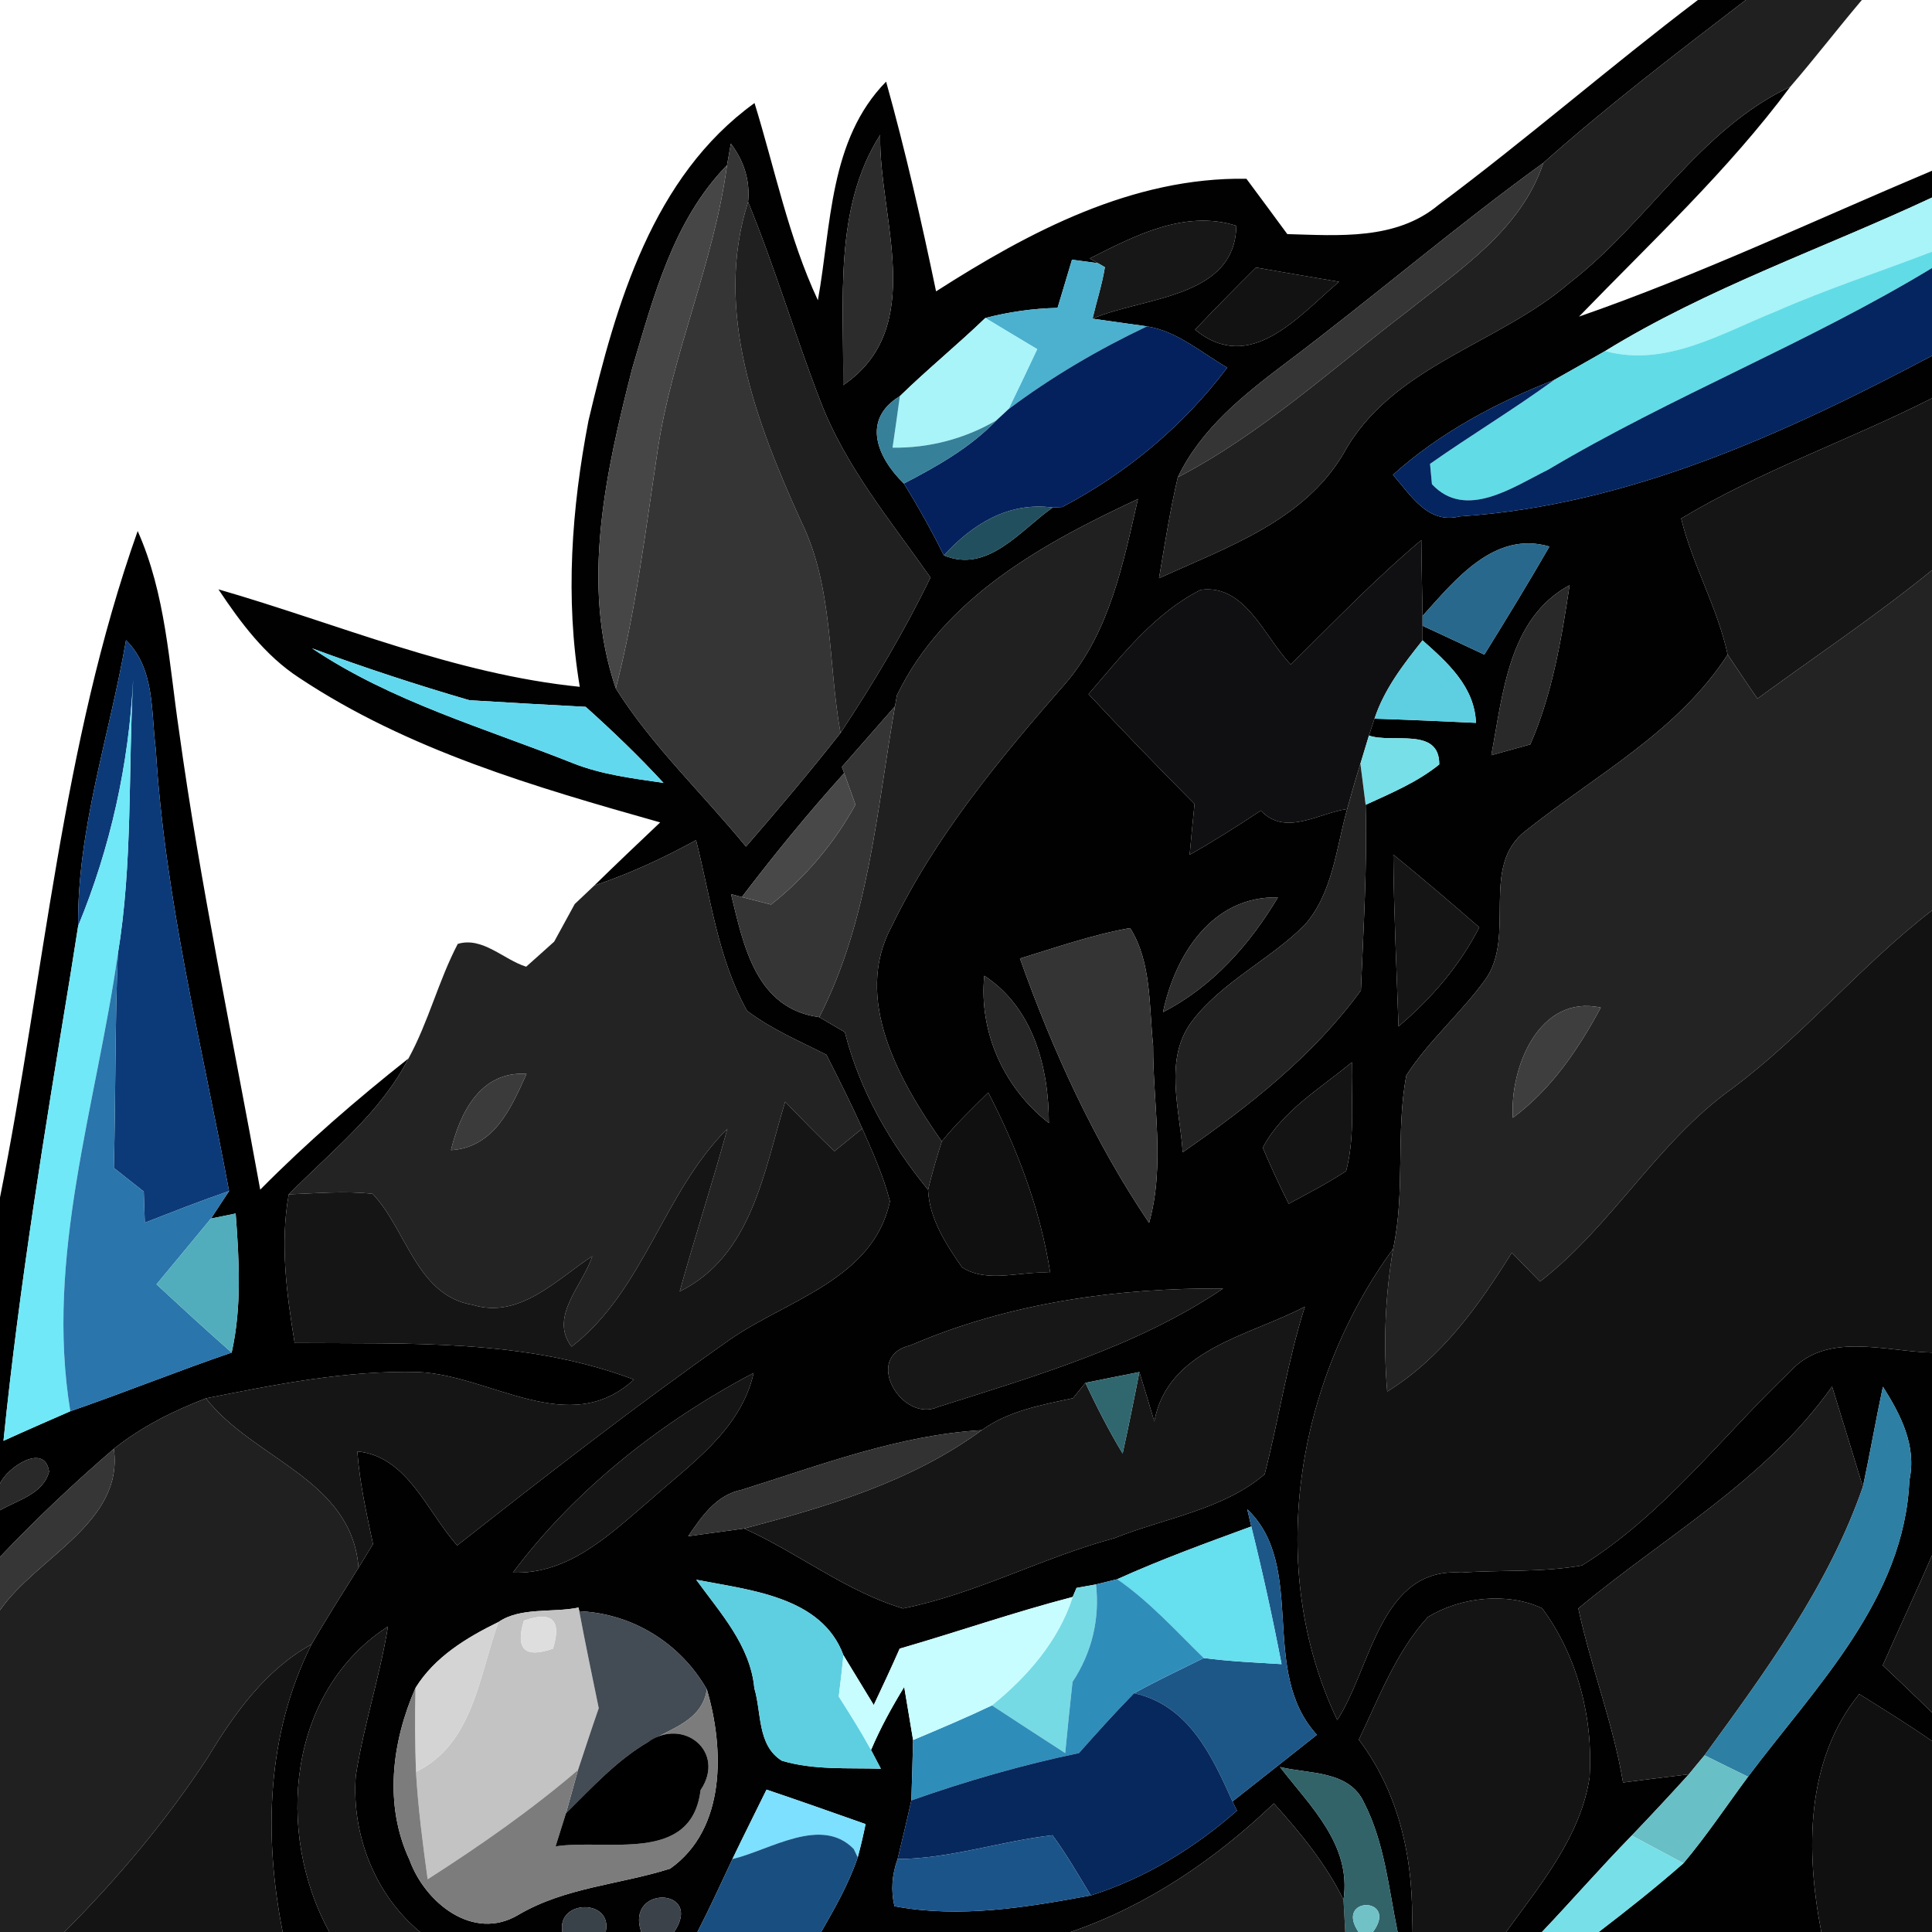 <?xml version="1.0" encoding="UTF-8" ?>
<!DOCTYPE svg PUBLIC "-//W3C//DTD SVG 1.1//EN" "http://www.w3.org/Graphics/SVG/1.1/DTD/svg11.dtd">
<svg width="111pt" height="111pt" viewBox="0 0 111 111" version="1.1" xmlns="http://www.w3.org/2000/svg">
<path fill="#010101" opacity="1.00" d=" M 97.55 0.00 L 100.30 0.00 C 96.35 3.03 92.39 6.05 88.67 9.36 C 83.61 13.02 78.87 17.10 73.87 20.86 C 71.46 22.68 69.01 24.62 67.67 27.42 C 67.22 29.33 66.92 31.28 66.59 33.22 C 70.46 31.46 74.91 29.93 77.19 26.06 C 79.96 21.00 86.06 19.81 90.19 16.24 C 94.68 12.78 97.60 7.47 102.86 4.98 C 99.28 9.80 94.88 13.89 90.72 18.19 C 97.63 15.79 104.26 12.65 111.00 9.81 L 111.00 11.35 C 104.74 14.28 98.14 16.53 92.22 20.17 C 91.24 20.73 90.27 21.28 89.29 21.83 C 85.94 23.15 82.73 24.85 80.03 27.28 C 81.05 28.44 82.03 30.13 83.86 29.67 C 93.51 29.05 102.56 24.91 111.00 20.44 L 111.00 22.88 C 106.25 25.29 101.16 27.04 96.59 29.79 C 97.24 32.47 98.68 34.90 99.26 37.61 C 96.39 42.04 91.69 44.52 87.67 47.72 C 84.98 49.76 87.15 53.78 85.32 56.30 C 83.93 58.22 82.09 59.78 80.80 61.78 C 80.18 65.06 80.75 68.47 80.04 71.75 C 74.44 79.41 72.68 90.11 76.83 98.82 C 78.79 95.82 79.29 90.03 83.95 90.35 C 86.26 90.19 88.60 90.35 90.89 89.94 C 95.56 87.04 98.92 82.54 102.86 78.79 C 104.95 76.48 108.31 77.65 111.00 77.71 L 111.00 89.36 C 110.09 91.48 109.10 93.57 108.17 95.68 C 109.12 96.58 110.07 97.47 111.00 98.40 L 111.00 100.03 C 109.64 99.08 108.23 98.21 106.82 97.33 C 103.71 101.17 103.75 106.38 104.64 111.00 L 91.85 111.00 C 93.51 109.73 95.15 108.43 96.72 107.05 C 98.05 105.47 99.20 103.74 100.43 102.08 C 104.29 96.93 109.41 91.89 109.70 85.05 C 110.13 83.07 109.20 81.28 108.18 79.67 C 107.77 81.58 107.44 83.51 107.03 85.42 C 106.44 83.50 105.85 81.58 105.26 79.66 C 101.44 85.06 95.63 88.28 90.68 92.41 C 91.40 95.78 92.68 99.00 93.25 102.41 C 94.51 102.25 95.77 102.09 97.03 101.94 C 95.95 103.13 94.86 104.30 93.75 105.46 C 91.98 107.27 90.33 109.17 88.59 111.00 L 86.53 111.00 C 88.49 108.29 90.82 105.52 91.33 102.10 C 91.54 98.71 90.64 95.15 88.60 92.40 C 86.60 91.46 83.91 91.75 82.03 92.91 C 80.20 94.92 79.23 97.53 78.07 99.95 C 80.48 103.15 81.26 107.06 81.12 111.00 L 80.30 111.00 C 79.78 108.49 79.55 105.86 78.36 103.55 C 77.50 101.70 75.19 101.93 73.54 101.52 C 75.28 103.78 77.66 105.99 77.19 109.15 C 76.18 107.09 74.72 105.31 73.19 103.61 C 69.83 106.82 65.93 109.49 61.51 111.00 L 47.18 111.00 C 47.97 109.62 48.77 108.22 49.28 106.71 C 49.45 106.08 49.60 105.44 49.73 104.80 C 47.83 104.13 45.94 103.46 44.04 102.82 C 43.39 104.15 42.72 105.47 42.08 106.81 C 41.42 108.21 40.78 109.62 40.07 111.00 L 38.73 111.00 C 40.46 108.45 35.91 108.28 36.84 111.00 L 34.80 111.00 C 35.23 109.08 31.97 109.12 32.31 111.00 L 24.14 111.00 C 21.53 108.86 20.19 105.37 20.44 102.04 C 20.89 99.14 21.82 96.34 22.29 93.45 C 16.52 97.17 15.79 105.29 18.92 111.00 L 16.24 111.00 C 15.14 105.43 15.32 99.63 17.90 94.47 C 18.76 92.98 19.69 91.53 20.60 90.07 C 20.81 89.73 21.22 89.05 21.43 88.71 C 21.06 86.95 20.66 85.19 20.53 83.39 C 23.42 83.66 24.55 86.89 26.27 88.79 C 31.41 84.75 36.58 80.72 41.94 76.96 C 45.23 74.68 50.18 73.50 51.13 69.02 C 50.76 67.57 50.14 66.20 49.54 64.84 C 48.90 63.40 48.19 62.00 47.48 60.60 C 45.93 59.81 44.31 59.13 42.92 58.07 C 41.24 55.07 40.83 51.56 39.99 48.27 C 38.11 49.30 36.17 50.20 34.14 50.88 C 35.39 49.66 36.66 48.45 37.93 47.25 C 30.75 45.22 23.44 43.10 17.17 38.93 C 15.23 37.66 13.82 35.77 12.55 33.86 C 19.44 35.85 26.10 38.73 33.31 39.46 C 32.46 34.38 32.84 29.21 33.81 24.17 C 35.39 17.48 37.49 10.15 43.35 5.92 C 44.52 9.71 45.30 13.63 46.99 17.25 C 47.77 12.95 47.63 8.03 50.91 4.69 C 52.02 8.67 52.94 12.70 53.78 16.74 C 59.14 13.31 65.06 10.17 71.61 10.27 C 72.40 11.33 73.18 12.39 73.96 13.45 C 76.92 13.53 80.20 13.81 82.64 11.78 C 87.72 7.99 92.50 3.83 97.55 0.00 M 48.44 22.13 C 53.32 18.82 50.48 12.50 50.57 7.75 C 47.87 11.97 48.50 17.35 48.44 22.13 M 41.77 9.49 C 38.67 12.66 37.55 17.06 36.32 21.18 C 34.81 27.11 33.34 33.58 35.38 39.55 C 37.42 42.81 40.39 45.62 42.86 48.64 C 44.71 46.50 46.54 44.34 48.29 42.11 C 50.19 39.24 51.96 36.28 53.46 33.18 C 51.16 29.91 48.54 26.76 47.11 22.98 C 45.66 19.21 44.51 15.33 42.98 11.60 C 43.10 10.40 42.77 9.29 41.99 8.25 C 41.94 8.56 41.82 9.18 41.77 9.49 M 62.61 14.85 L 63.08 15.12 C 62.71 15.07 61.96 14.97 61.59 14.92 C 61.38 15.61 60.97 17.00 60.76 17.69 C 59.35 17.72 57.96 17.92 56.61 18.27 C 55.01 19.81 53.29 21.21 51.70 22.76 C 49.48 24.11 50.40 26.29 51.93 27.78 C 52.76 29.12 53.53 30.50 54.23 31.91 C 56.77 32.96 58.64 30.44 60.48 29.16 L 61.03 29.13 C 64.74 27.18 67.99 24.47 70.51 21.12 C 69.02 20.26 67.64 19.03 65.90 18.75 C 65.11 18.64 63.55 18.42 62.77 18.31 C 65.64 17.06 70.97 17.16 71.03 12.97 C 68.07 12.03 65.18 13.55 62.61 14.85 M 72.16 15.37 C 70.98 16.54 69.81 17.73 68.66 18.94 C 71.84 21.54 74.59 18.17 76.93 16.19 C 75.34 15.92 73.75 15.65 72.16 15.37 M 51.53 39.95 L 51.42 40.58 C 50.40 41.74 49.39 42.90 48.37 44.06 L 48.50 44.42 C 46.44 46.70 44.49 49.09 42.62 51.54 L 42.00 51.37 C 42.72 54.33 43.43 57.95 47.07 58.44 C 47.44 58.65 48.17 59.09 48.54 59.30 C 49.39 62.67 51.14 65.68 53.32 68.36 C 53.39 70.00 54.35 71.49 55.27 72.81 C 56.76 73.77 58.69 72.99 60.34 73.13 C 59.77 69.49 58.46 66.03 56.78 62.77 C 55.86 63.68 54.92 64.57 54.11 65.58 C 51.69 62.13 48.97 57.40 51.23 53.23 C 53.73 48.04 57.45 43.57 61.22 39.26 C 63.76 36.30 64.53 32.36 65.38 28.67 C 59.95 31.20 54.25 34.32 51.53 39.95 M 74.16 38.18 C 72.66 36.63 71.55 33.53 68.98 33.89 C 66.31 35.24 64.45 37.67 62.54 39.88 C 64.54 42.02 66.57 44.12 68.63 46.19 C 68.53 47.16 68.44 48.13 68.35 49.11 C 69.74 48.32 71.10 47.46 72.44 46.57 C 73.85 48.08 75.78 46.70 77.40 46.48 C 76.76 48.75 76.58 51.29 74.96 53.14 C 72.96 55.14 70.26 56.37 68.51 58.64 C 66.83 60.82 67.79 63.72 67.95 66.20 C 71.73 63.58 75.48 60.64 78.19 56.90 C 78.33 53.35 78.56 49.79 78.46 46.24 C 79.92 45.57 81.43 44.94 82.69 43.92 C 82.71 41.74 79.98 42.73 78.65 42.26 L 78.97 41.29 C 80.91 41.35 82.85 41.44 84.80 41.53 C 84.72 39.45 83.17 38.07 81.73 36.79 L 81.73 35.95 C 82.91 36.50 84.10 37.05 85.28 37.61 C 86.55 35.56 87.81 33.50 89.02 31.40 C 85.85 30.47 83.59 33.33 81.73 35.39 C 81.71 33.94 81.67 32.48 81.66 31.03 C 79.01 33.26 76.62 35.75 74.16 38.18 M 85.68 43.39 C 86.24 43.24 87.36 42.92 87.92 42.77 C 89.19 39.87 89.71 36.72 90.18 33.62 C 86.66 35.52 86.35 39.89 85.68 43.39 M 17.93 37.25 C 22.51 40.32 27.85 41.83 32.92 43.85 C 34.58 44.51 36.36 44.72 38.12 44.98 C 36.70 43.44 35.20 42.00 33.65 40.61 C 31.42 40.49 29.19 40.37 26.97 40.23 C 23.92 39.34 20.90 38.35 17.93 37.25 M 80.05 49.10 C 80.08 52.39 80.24 55.68 80.35 58.97 C 82.24 57.37 83.86 55.49 84.99 53.28 C 83.36 51.86 81.72 50.46 80.05 49.10 M 66.82 58.15 C 69.66 56.69 71.80 54.27 73.42 51.56 C 69.64 51.47 67.51 54.87 66.82 58.15 M 58.60 55.07 C 60.49 60.38 62.86 65.58 66.02 70.26 C 66.95 66.93 66.24 63.45 66.25 60.06 C 66.01 57.82 66.17 55.29 64.93 53.32 C 62.77 53.70 60.70 54.43 58.60 55.07 M 60.26 64.52 C 60.26 61.35 59.37 57.90 56.55 56.06 C 56.23 59.31 57.69 62.52 60.26 64.52 M 72.55 65.94 C 73.01 67.03 73.51 68.10 74.04 69.16 C 75.15 68.56 76.28 67.98 77.34 67.28 C 77.87 65.25 77.62 63.11 77.67 61.03 C 75.86 62.54 73.67 63.80 72.55 65.94 M 52.32 77.29 C 49.53 77.92 51.81 81.79 53.90 80.83 C 59.50 79.05 65.35 77.36 70.27 74.03 C 64.19 73.98 57.92 74.87 52.32 77.29 M 66.32 81.67 C 66.04 80.72 65.75 79.77 65.46 78.83 C 64.69 78.98 63.13 79.29 62.36 79.45 C 62.18 79.67 61.83 80.11 61.65 80.33 C 59.83 80.72 57.94 81.06 56.40 82.17 C 51.64 82.45 47.13 84.18 42.63 85.59 C 41.16 85.88 40.33 87.11 39.54 88.26 C 40.34 88.15 41.95 87.93 42.75 87.82 C 45.85 89.21 48.60 91.43 51.88 92.41 C 56.08 91.57 59.90 89.48 64.03 88.37 C 66.90 87.22 70.28 86.74 72.66 84.70 C 73.48 81.50 73.97 78.22 74.97 75.07 C 71.79 76.76 67.09 77.49 66.32 81.67 M 29.47 90.35 C 32.69 90.46 35.03 88.16 37.29 86.24 C 39.66 84.12 42.56 82.18 43.30 78.88 C 38.02 81.66 33.06 85.55 29.47 90.35 M 71.66 86.71 L 71.89 87.70 C 69.30 88.65 66.71 89.59 64.19 90.73 L 62.97 91.03 C 62.69 91.08 62.13 91.18 61.85 91.23 L 61.63 91.75 C 58.28 92.62 55.01 93.76 51.69 94.72 C 51.21 95.81 50.71 96.88 50.20 97.96 C 49.76 97.25 48.90 95.81 48.46 95.10 C 47.21 91.71 43.05 91.36 40.00 90.76 C 41.38 92.67 43.11 94.53 43.34 97.00 C 43.76 98.39 43.50 100.28 44.92 101.16 C 46.76 101.71 48.71 101.56 50.61 101.62 L 49.99 100.44 L 50.05 100.53 C 50.58 99.28 51.24 98.08 51.95 96.92 L 52.46 99.97 C 52.44 100.83 52.39 102.57 52.36 103.44 C 52.11 104.57 51.84 105.69 51.57 106.81 C 51.24 107.72 51.18 108.63 51.39 109.52 C 55.14 110.22 58.96 109.59 62.67 108.90 C 65.80 107.91 68.61 106.19 71.07 104.03 L 70.81 103.50 C 72.43 102.22 74.05 100.95 75.66 99.67 C 72.30 96.01 75.13 90.02 71.66 86.71 M 28.64 93.19 C 26.80 94.09 24.97 95.20 23.87 96.98 C 22.51 100.09 22.05 103.70 23.53 106.86 C 24.41 109.30 27.17 111.56 29.77 110.02 C 32.46 108.43 35.60 108.28 38.50 107.36 C 41.72 105.09 41.62 100.47 40.61 97.06 C 39.09 94.41 36.35 92.70 33.28 92.57 L 33.24 92.36 C 31.75 92.67 29.91 92.32 28.64 93.19 Z" />
<path fill="#202020" opacity="1.00" d=" M 100.30 0.00 L 106.97 0.00 C 105.58 1.64 104.27 3.35 102.86 4.98 C 97.60 7.47 94.68 12.78 90.19 16.24 C 86.06 19.81 79.96 21.00 77.19 26.06 C 74.91 29.93 70.46 31.46 66.59 33.22 C 66.92 31.28 67.22 29.33 67.67 27.42 C 72.51 24.90 76.53 21.18 80.85 17.90 C 83.86 15.49 87.39 13.22 88.67 9.36 C 92.39 6.05 96.35 3.03 100.30 0.00 Z" />
<path fill="#2c2c2c" opacity="1.00" d=" M 48.44 22.13 C 48.50 17.35 47.87 11.97 50.57 7.75 C 50.48 12.50 53.32 18.82 48.44 22.13 Z" />
<path fill="#353535" opacity="1.00" d=" M 41.77 9.49 C 41.82 9.18 41.94 8.56 41.99 8.25 C 42.77 9.29 43.10 10.40 42.98 11.60 C 40.98 17.85 43.46 24.30 46.04 29.98 C 47.89 33.76 47.56 38.07 48.29 42.11 C 46.54 44.34 44.71 46.50 42.86 48.64 C 40.39 45.62 37.42 42.81 35.38 39.55 C 36.54 35.06 37.09 30.47 37.78 25.90 C 38.61 20.31 41.02 15.10 41.77 9.49 Z" />
<path fill="#464646" opacity="1.00" d=" M 41.77 9.49 C 41.02 15.10 38.61 20.31 37.78 25.90 C 37.09 30.47 36.54 35.06 35.38 39.55 C 33.34 33.58 34.81 27.11 36.32 21.18 C 37.55 17.06 38.67 12.66 41.77 9.49 Z" />
<path fill="#353535" opacity="1.00" d=" M 73.87 20.86 C 78.87 17.10 83.61 13.02 88.67 9.36 C 87.39 13.22 83.86 15.49 80.85 17.90 C 76.53 21.18 72.51 24.90 67.67 27.42 C 69.01 24.62 71.46 22.68 73.87 20.86 Z" />
<path fill="#202020" opacity="1.00" d=" M 42.98 11.60 C 44.51 15.33 45.66 19.21 47.11 22.98 C 48.54 26.76 51.16 29.91 53.46 33.18 C 51.96 36.28 50.19 39.24 48.29 42.11 C 47.56 38.07 47.89 33.76 46.04 29.98 C 43.46 24.30 40.98 17.85 42.98 11.60 Z" />
<path fill="#a8f4f8" opacity="1.00" d=" M 92.22 20.17 C 98.14 16.53 104.74 14.28 111.00 11.35 L 111.00 14.46 C 108.01 15.61 104.96 16.60 102.03 17.89 C 98.91 19.14 95.72 21.11 92.22 20.17 Z" />
<path fill="#171717" opacity="1.00" d=" M 62.61 14.85 C 65.18 13.55 68.07 12.03 71.03 12.97 C 70.97 17.16 65.64 17.06 62.77 18.31 C 63.00 17.32 63.32 16.35 63.48 15.35 L 63.08 15.12 L 62.61 14.85 Z" />
<path fill="#4cb1ce" opacity="1.00" d=" M 61.59 14.92 C 61.96 14.97 62.71 15.07 63.08 15.12 L 63.48 15.35 C 63.32 16.35 63.00 17.32 62.77 18.31 C 63.55 18.42 65.11 18.64 65.90 18.75 C 63.10 20.08 60.42 21.65 57.94 23.51 C 58.50 22.36 59.05 21.21 59.59 20.06 C 58.60 19.47 57.60 18.87 56.61 18.27 C 57.96 17.92 59.35 17.72 60.76 17.69 C 60.97 17.00 61.38 15.61 61.59 14.92 Z" />
<path fill="#121212" opacity="1.00" d=" M 72.16 15.37 C 73.75 15.65 75.34 15.92 76.93 16.19 C 74.59 18.17 71.84 21.54 68.66 18.94 C 69.81 17.73 70.98 16.54 72.16 15.37 Z" />
<path fill="#61dce6" opacity="1.00" d=" M 102.03 17.89 C 104.96 16.60 108.01 15.61 111.00 14.46 L 111.00 15.40 C 103.89 19.71 96.09 22.74 88.94 26.99 C 86.95 27.97 84.21 29.90 82.27 27.82 C 82.24 27.53 82.19 26.94 82.16 26.65 C 84.51 25.00 86.97 23.52 89.29 21.83 C 90.27 21.28 91.24 20.73 92.22 20.17 C 95.72 21.11 98.91 19.14 102.03 17.89 Z" />
<path fill="#042560" opacity="1.00" d=" M 88.94 26.99 C 96.09 22.74 103.89 19.71 111.00 15.40 L 111.00 20.44 C 102.56 24.91 93.51 29.05 83.86 29.67 C 82.03 30.13 81.05 28.44 80.03 27.28 C 82.73 24.85 85.94 23.15 89.29 21.83 C 86.97 23.52 84.51 25.00 82.16 26.65 C 82.19 26.94 82.24 27.53 82.27 27.82 C 84.21 29.90 86.95 27.97 88.94 26.99 Z" />
<path fill="#a8f4f8" opacity="1.00" d=" M 51.70 22.76 C 53.29 21.21 55.01 19.81 56.61 18.27 C 57.60 18.87 58.60 19.47 59.59 20.06 C 59.05 21.21 58.50 22.36 57.94 23.51 C 57.77 23.67 57.42 23.99 57.25 24.15 C 55.43 25.21 53.38 25.75 51.28 25.72 C 51.39 24.98 51.60 23.50 51.70 22.76 Z" />
<path fill="#04215e" opacity="1.00" d=" M 65.90 18.75 C 67.64 19.03 69.02 20.26 70.51 21.12 C 67.99 24.47 64.74 27.18 61.03 29.13 L 60.48 29.16 C 57.95 28.82 55.87 30.11 54.23 31.91 C 53.53 30.50 52.76 29.12 51.93 27.78 C 53.84 26.79 55.74 25.72 57.25 24.15 C 57.42 23.99 57.77 23.67 57.94 23.51 C 60.42 21.65 63.10 20.08 65.90 18.75 Z" />
<path fill="#368099" opacity="1.00" d=" M 51.93 27.78 C 50.40 26.29 49.48 24.11 51.70 22.76 C 51.60 23.50 51.39 24.98 51.28 25.72 C 53.38 25.75 55.43 25.21 57.25 24.15 C 55.74 25.72 53.84 26.79 51.93 27.78 Z" />
<path fill="#151515" opacity="1.00" d=" M 96.59 29.79 C 101.16 27.04 106.25 25.29 111.00 22.88 L 111.00 32.76 C 107.78 35.38 104.32 37.69 100.97 40.14 C 100.39 39.30 99.82 38.45 99.26 37.61 C 98.68 34.90 97.24 32.47 96.59 29.79 Z" />
<path fill="#224f5d" opacity="1.00" d=" M 54.23 31.91 C 55.87 30.11 57.95 28.82 60.48 29.16 C 58.64 30.44 56.77 32.96 54.23 31.91 Z" />
<path fill="#202020" opacity="1.00" d=" M 51.53 39.95 C 54.25 34.32 59.95 31.20 65.38 28.67 C 64.53 32.36 63.76 36.30 61.22 39.26 C 57.45 43.57 53.73 48.04 51.23 53.23 C 48.97 57.40 51.69 62.13 54.11 65.58 C 53.81 66.50 53.55 67.42 53.32 68.36 C 51.14 65.68 49.39 62.67 48.54 59.30 C 48.17 59.09 47.44 58.65 47.07 58.44 C 49.92 52.88 50.36 46.62 51.42 40.58 L 51.53 39.95 Z" />
<path fill="#000000" opacity="1.00" d=" M 0.00 68.80 C 2.55 56.04 3.54 42.83 7.91 30.51 C 9.52 34.12 9.71 38.10 10.28 41.95 C 11.50 50.81 13.36 59.55 14.95 68.35 C 17.62 65.65 20.49 63.17 23.47 60.81 C 21.85 63.96 19.02 66.15 16.59 68.62 C 16.08 71.46 16.47 74.34 16.93 77.16 C 23.48 77.21 30.19 76.91 36.42 79.26 C 32.71 82.69 28.21 79.01 24.04 78.83 C 19.93 78.72 15.85 79.54 11.83 80.34 C 9.95 81.06 8.13 81.97 6.54 83.24 C 4.26 85.20 2.07 87.27 0.00 89.45 L 0.00 86.77 C 1.02 86.18 2.48 85.84 2.82 84.55 C 2.57 82.84 0.38 84.34 0.00 85.24 L 0.00 68.80 M 7.24 36.78 C 6.30 42.24 4.43 47.62 4.49 53.20 C 4.38 53.91 4.15 55.33 4.04 56.04 C 2.58 64.93 1.11 73.82 0.20 82.78 C 1.47 82.20 2.76 81.64 4.04 81.08 C 7.15 80.01 10.20 78.77 13.31 77.71 C 13.90 75.08 13.74 72.38 13.54 69.72 L 12.12 70.01 L 13.16 68.43 C 11.59 60.00 9.47 51.63 8.95 43.04 C 8.67 40.90 8.92 38.43 7.24 36.78 Z" />
<path fill="#101012" opacity="1.00" d=" M 74.16 38.18 C 76.62 35.75 79.01 33.26 81.66 31.03 C 81.67 32.48 81.71 33.94 81.73 35.39 L 81.73 35.95 L 81.73 36.79 C 80.63 38.17 79.53 39.59 78.97 41.29 L 78.65 42.26 C 78.53 42.66 78.28 43.48 78.16 43.88 C 77.89 44.74 77.64 45.61 77.40 46.48 C 75.78 46.70 73.85 48.08 72.44 46.57 C 71.10 47.46 69.74 48.32 68.35 49.11 C 68.44 48.13 68.53 47.16 68.63 46.19 C 66.57 44.12 64.54 42.02 62.54 39.88 C 64.45 37.67 66.31 35.24 68.98 33.89 C 71.55 33.53 72.66 36.63 74.16 38.18 Z" />
<path fill="#28688c" opacity="1.00" d=" M 81.73 35.39 C 83.59 33.33 85.85 30.47 89.02 31.40 C 87.81 33.50 86.55 35.56 85.28 37.61 C 84.10 37.05 82.91 36.50 81.73 35.95 L 81.73 35.39 Z" />
<path fill="#232323" opacity="1.00" d=" M 100.97 40.14 C 104.32 37.69 107.78 35.38 111.00 32.76 L 111.00 52.31 C 106.92 55.45 103.63 59.48 99.49 62.56 C 95.21 65.63 92.63 70.41 88.48 73.63 C 88.07 73.22 87.27 72.38 86.86 71.97 C 84.96 75.02 82.82 78.02 79.70 79.95 C 79.47 77.21 79.58 74.46 80.04 71.75 C 80.75 68.47 80.18 65.06 80.80 61.78 C 82.09 59.78 83.93 58.22 85.32 56.30 C 87.15 53.78 84.98 49.76 87.67 47.72 C 91.69 44.52 96.39 42.04 99.26 37.61 C 99.82 38.45 100.39 39.30 100.97 40.14 M 86.92 64.22 C 89.13 62.58 90.68 60.29 91.97 57.89 C 88.42 57.11 86.73 61.35 86.92 64.22 Z" />
<path fill="#2a2929" opacity="1.00" d=" M 85.68 43.39 C 86.35 39.89 86.66 35.52 90.18 33.62 C 89.71 36.72 89.19 39.87 87.92 42.77 C 87.36 42.92 86.24 43.24 85.68 43.39 Z" />
<path fill="#0c3a78" opacity="1.00" d=" M 7.24 36.78 C 8.92 38.43 8.67 40.90 8.95 43.04 C 9.47 51.63 11.59 60.00 13.16 68.43 C 11.53 68.99 9.93 69.62 8.32 70.25 C 8.31 69.80 8.27 68.91 8.26 68.46 C 7.83 68.12 6.97 67.44 6.54 67.10 C 6.65 63.00 6.60 58.91 6.77 54.81 C 7.63 49.60 7.36 44.30 7.65 39.05 C 7.40 43.93 6.35 48.69 4.49 53.20 C 4.43 47.62 6.30 42.24 7.24 36.78 Z" />
<path fill="#62d8ef" opacity="1.00" d=" M 17.93 37.25 C 20.90 38.35 23.92 39.34 26.97 40.23 C 29.19 40.37 31.42 40.49 33.65 40.61 C 35.20 42.00 36.70 43.44 38.12 44.98 C 36.36 44.72 34.58 44.51 32.92 43.85 C 27.85 41.83 22.51 40.32 17.93 37.25 Z" />
<path fill="#5ecfe1" opacity="1.00" d=" M 78.97 41.29 C 79.53 39.59 80.63 38.17 81.73 36.79 C 83.17 38.07 84.72 39.45 84.80 41.53 C 82.85 41.44 80.91 41.35 78.97 41.29 Z" />
<path fill="#70e8f7" opacity="1.00" d=" M 7.65 39.05 C 7.36 44.30 7.63 49.60 6.77 54.81 C 5.53 63.53 2.58 72.19 4.04 81.08 C 2.76 81.64 1.47 82.20 0.20 82.78 C 1.11 73.82 2.58 64.93 4.04 56.04 C 4.15 55.33 4.38 53.91 4.49 53.20 C 6.35 48.69 7.40 43.93 7.65 39.05 Z" />
<path fill="#353535" opacity="1.00" d=" M 51.42 40.58 C 50.36 46.62 49.92 52.88 47.07 58.44 C 43.43 57.95 42.72 54.33 42.00 51.37 L 42.62 51.54 C 43.04 51.65 43.88 51.86 44.30 51.97 C 46.28 50.40 47.93 48.45 49.15 46.23 C 48.99 45.78 48.66 44.87 48.50 44.42 L 48.37 44.06 C 49.39 42.90 50.40 41.74 51.42 40.58 Z" />
<path fill="#77dfe7" opacity="1.00" d=" M 78.65 42.26 C 79.98 42.73 82.71 41.74 82.69 43.92 C 81.43 44.94 79.92 45.57 78.46 46.24 C 78.39 45.65 78.23 44.47 78.16 43.88 C 78.28 43.48 78.53 42.66 78.65 42.26 Z" />
<path fill="#212121" opacity="1.00" d=" M 77.40 46.48 C 77.64 45.61 77.89 44.74 78.16 43.88 C 78.23 44.47 78.39 45.65 78.46 46.24 C 78.56 49.79 78.33 53.35 78.19 56.90 C 75.48 60.64 71.73 63.58 67.95 66.20 C 67.79 63.72 66.83 60.82 68.51 58.64 C 70.26 56.37 72.96 55.14 74.96 53.14 C 76.58 51.29 76.76 48.75 77.40 46.48 Z" />
<path fill="#484848" opacity="1.00" d=" M 48.50 44.42 C 48.66 44.87 48.99 45.78 49.15 46.23 C 47.93 48.45 46.28 50.40 44.30 51.97 C 43.88 51.86 43.04 51.65 42.62 51.54 C 44.49 49.09 46.44 46.70 48.50 44.42 Z" />
<path fill="#232323" opacity="1.00" d=" M 34.14 50.88 C 36.17 50.20 38.11 49.30 39.99 48.27 C 40.83 51.56 41.24 55.07 42.92 58.07 C 44.31 59.13 45.93 59.81 47.48 60.60 C 48.19 62.00 48.90 63.40 49.54 64.84 C 49.14 65.16 48.34 65.81 47.94 66.14 C 46.97 65.22 46.04 64.26 45.11 63.30 C 43.89 67.29 43.21 72.14 39.05 74.20 C 39.92 71.07 40.93 67.98 41.79 64.85 C 38.10 68.53 37.01 74.14 32.84 77.37 C 31.52 75.65 33.50 73.83 34.03 72.17 C 31.98 73.51 29.85 75.80 27.16 74.97 C 23.94 74.44 23.37 70.66 21.41 68.59 C 19.81 68.41 18.19 68.56 16.59 68.62 C 19.02 66.15 21.85 63.96 23.47 60.81 C 24.62 58.71 25.19 56.35 26.30 54.23 C 27.73 53.80 28.94 55.14 30.23 55.54 C 30.64 55.18 31.44 54.46 31.84 54.10 C 32.14 53.56 32.73 52.48 33.02 51.94 C 33.30 51.67 33.86 51.15 34.14 50.88 M 25.91 66.08 C 28.39 65.93 29.37 63.66 30.25 61.70 C 27.62 61.52 26.43 63.92 25.91 66.08 Z" />
<path fill="#151515" opacity="1.00" d=" M 80.05 49.10 C 81.72 50.46 83.36 51.86 84.99 53.28 C 83.86 55.49 82.24 57.37 80.35 58.97 C 80.24 55.68 80.08 52.39 80.05 49.10 Z" />
<path fill="#010101" opacity="0.65" d=" M 31.84 54.10 C 32.14 53.56 32.73 52.48 33.02 51.94 C 32.73 52.48 32.14 53.56 31.84 54.10 Z" />
<path fill="#2c2c2c" opacity="1.00" d=" M 66.82 58.15 C 67.51 54.87 69.64 51.47 73.42 51.56 C 71.80 54.27 69.66 56.69 66.82 58.15 Z" />
<path fill="#343434" opacity="1.00" d=" M 58.60 55.07 C 60.70 54.43 62.77 53.70 64.93 53.32 C 66.17 55.29 66.01 57.82 66.25 60.06 C 66.24 63.45 66.95 66.93 66.02 70.26 C 62.86 65.58 60.49 60.38 58.60 55.07 Z" />
<path fill="#121212" opacity="1.00" d=" M 99.49 62.56 C 103.63 59.48 106.92 55.45 111.00 52.31 L 111.00 77.71 C 108.31 77.65 104.95 76.48 102.86 78.79 C 98.92 82.54 95.56 87.04 90.89 89.94 C 88.60 90.35 86.26 90.19 83.95 90.35 C 79.29 90.03 78.79 95.82 76.83 98.82 C 72.68 90.11 74.44 79.41 80.04 71.75 C 79.58 74.46 79.47 77.21 79.70 79.95 C 82.82 78.02 84.96 75.02 86.86 71.97 C 87.27 72.38 88.07 73.22 88.48 73.63 C 92.63 70.41 95.21 65.63 99.49 62.56 Z" />
<path fill="#2a75ac" opacity="1.00" d=" M 4.04 81.08 C 2.58 72.19 5.53 63.53 6.77 54.81 C 6.60 58.91 6.65 63.00 6.54 67.10 C 6.97 67.44 7.83 68.12 8.26 68.46 C 8.27 68.91 8.31 69.80 8.32 70.25 C 9.93 69.62 11.53 68.99 13.16 68.43 L 12.12 70.01 C 11.08 71.27 10.04 72.53 8.99 73.79 C 10.42 75.11 11.85 76.43 13.31 77.71 C 10.20 78.77 7.15 80.01 4.04 81.08 Z" />
<path fill="#262626" opacity="1.00" d=" M 60.26 64.52 C 57.69 62.52 56.23 59.31 56.55 56.06 C 59.37 57.90 60.26 61.35 60.26 64.52 Z" />
<path fill="#3e3e3e" opacity="1.00" d=" M 86.92 64.22 C 86.73 61.35 88.42 57.11 91.97 57.89 C 90.68 60.29 89.13 62.58 86.92 64.22 Z" />
<path fill="#141414" opacity="1.00" d=" M 72.55 65.94 C 73.67 63.80 75.86 62.54 77.67 61.03 C 77.62 63.11 77.87 65.25 77.34 67.28 C 76.28 67.98 75.15 68.56 74.04 69.16 C 73.51 68.10 73.01 67.03 72.55 65.94 Z" />
<path fill="#3b3b3b" opacity="1.00" d=" M 25.91 66.08 C 26.43 63.92 27.62 61.52 30.25 61.70 C 29.37 63.66 28.39 65.93 25.91 66.08 Z" />
<path fill="#151515" opacity="1.00" d=" M 45.11 63.30 C 46.04 64.26 46.97 65.22 47.94 66.14 C 48.34 65.81 49.14 65.16 49.54 64.84 C 50.14 66.20 50.76 67.57 51.13 69.02 C 50.18 73.50 45.23 74.68 41.94 76.96 C 36.58 80.72 31.41 84.75 26.27 88.79 C 24.55 86.89 23.42 83.66 20.53 83.39 C 20.66 85.19 21.06 86.95 21.43 88.71 C 21.22 89.05 20.81 89.73 20.60 90.07 C 20.21 84.98 14.58 83.86 11.83 80.34 C 15.85 79.54 19.93 78.72 24.04 78.83 C 28.21 79.01 32.71 82.69 36.42 79.26 C 30.19 76.91 23.48 77.21 16.93 77.16 C 16.47 74.34 16.08 71.46 16.59 68.62 C 18.19 68.56 19.81 68.41 21.41 68.59 C 23.37 70.66 23.94 74.44 27.16 74.97 C 29.85 75.80 31.98 73.51 34.03 72.17 C 33.50 73.83 31.52 75.65 32.84 77.37 C 37.01 74.14 38.10 68.53 41.79 64.85 C 40.93 67.98 39.92 71.07 39.05 74.20 C 43.21 72.14 43.89 67.29 45.11 63.30 Z" />
<path fill="#101010" opacity="1.00" d=" M 54.11 65.58 C 54.92 64.57 55.86 63.68 56.78 62.77 C 58.46 66.03 59.77 69.49 60.34 73.13 C 58.69 72.99 56.76 73.77 55.27 72.81 C 54.35 71.49 53.39 70.00 53.32 68.36 C 53.55 67.42 53.81 66.50 54.11 65.58 Z" />
<path fill="#51adbc" opacity="1.00" d=" M 8.99 73.79 C 10.04 72.53 11.08 71.27 12.12 70.01 L 13.54 69.72 C 13.74 72.38 13.90 75.08 13.31 77.71 C 11.85 76.43 10.42 75.11 8.99 73.79 Z" />
<path fill="#171717" opacity="1.00" d=" M 52.32 77.29 C 57.92 74.87 64.19 73.98 70.27 74.03 C 65.35 77.36 59.50 79.05 53.90 80.83 C 51.81 81.79 49.53 77.92 52.32 77.29 Z" />
<path fill="#161616" opacity="1.00" d=" M 66.32 81.67 C 67.09 77.49 71.79 76.76 74.97 75.07 C 73.97 78.22 73.48 81.50 72.66 84.70 C 70.28 86.74 66.90 87.22 64.03 88.37 C 59.90 89.48 56.08 91.57 51.88 92.41 C 48.60 91.43 45.85 89.21 42.75 87.82 C 47.52 86.56 52.37 85.13 56.40 82.17 C 57.94 81.06 59.83 80.72 61.65 80.33 C 61.83 80.11 62.18 79.67 62.36 79.45 C 63.01 80.83 63.71 82.20 64.50 83.51 C 64.84 81.95 65.16 80.39 65.46 78.83 C 65.75 79.77 66.04 80.72 66.32 81.67 Z" />
<path fill="#151515" opacity="1.00" d=" M 29.47 90.35 C 33.06 85.55 38.02 81.66 43.30 78.88 C 42.56 82.18 39.66 84.12 37.29 86.24 C 35.03 88.16 32.69 90.46 29.47 90.35 Z" />
<path fill="#30676f" opacity="1.00" d=" M 62.36 79.45 C 63.13 79.29 64.69 78.98 65.46 78.83 C 65.16 80.39 64.84 81.95 64.50 83.51 C 63.71 82.20 63.01 80.83 62.36 79.45 Z" />
<path fill="#1a1a1b" opacity="1.00" d=" M 90.68 92.41 C 95.63 88.28 101.44 85.06 105.26 79.66 C 105.85 81.58 106.44 83.50 107.03 85.42 C 105.06 91.11 101.44 96.03 97.93 100.85 C 97.70 101.12 97.25 101.67 97.03 101.94 C 95.77 102.09 94.51 102.25 93.25 102.41 C 92.68 99.00 91.40 95.78 90.68 92.41 Z" />
<path fill="#2d7fa3" opacity="1.00" d=" M 108.18 79.67 C 109.20 81.28 110.13 83.07 109.70 85.05 C 109.41 91.89 104.29 96.93 100.43 102.08 C 99.80 101.77 98.55 101.16 97.93 100.85 C 101.44 96.03 105.06 91.11 107.03 85.42 C 107.44 83.51 107.77 81.58 108.18 79.67 Z" />
<path fill="#202020" opacity="1.00" d=" M 6.54 83.24 C 8.13 81.97 9.95 81.06 11.83 80.34 C 14.58 83.86 20.21 84.98 20.60 90.07 C 19.69 91.53 18.76 92.98 17.90 94.47 C 15.25 95.94 13.49 98.42 11.95 100.95 C 9.57 104.59 6.76 107.93 3.70 111.00 L 0.00 111.00 L 0.00 92.51 C 2.11 89.47 7.13 87.48 6.54 83.24 Z" />
<path fill="#323232" opacity="1.00" d=" M 42.63 85.59 C 47.13 84.18 51.64 82.45 56.40 82.17 C 52.37 85.13 47.52 86.56 42.75 87.82 C 41.95 87.93 40.34 88.15 39.54 88.26 C 40.33 87.11 41.16 85.88 42.63 85.59 Z" />
<path fill="#292929" opacity="1.00" d=" M 0.00 85.24 C 0.38 84.34 2.57 82.84 2.82 84.55 C 2.48 85.84 1.02 86.18 0.00 86.77 L 0.00 85.24 Z" />
<path fill="#363636" opacity="1.00" d=" M 0.00 89.45 C 2.07 87.27 4.26 85.20 6.54 83.24 C 7.13 87.48 2.11 89.47 0.00 92.51 L 0.00 89.45 Z" />
<path fill="#1d5788" opacity="1.00" d=" M 71.66 86.71 C 75.13 90.02 72.30 96.01 75.66 99.67 C 74.05 100.95 72.43 102.22 70.81 103.50 C 69.62 100.85 68.29 97.98 65.16 97.28 C 66.47 96.56 67.82 95.92 69.16 95.26 C 70.64 95.45 72.13 95.52 73.63 95.61 C 73.12 92.96 72.54 90.32 71.89 87.70 L 71.66 86.71 Z" />
<path fill="#66dfef" opacity="1.00" d=" M 71.89 87.70 C 72.54 90.32 73.12 92.96 73.63 95.61 C 72.13 95.52 70.64 95.45 69.16 95.26 C 67.55 93.69 66.04 92.01 64.19 90.73 C 66.71 89.59 69.30 88.65 71.89 87.70 Z" />
<path fill="#151515" opacity="1.00" d=" M 108.17 95.68 C 109.10 93.57 110.09 91.48 111.00 89.36 L 111.00 98.40 C 110.07 97.47 109.12 96.58 108.17 95.68 Z" />
<path fill="#5ecfe1" opacity="1.00" d=" M 40.00 90.76 C 43.05 91.36 47.21 91.71 48.46 95.10 C 48.38 95.89 48.29 96.68 48.19 97.47 C 48.81 98.45 49.43 99.42 49.99 100.44 L 50.61 101.62 C 48.71 101.56 46.76 101.71 44.92 101.16 C 43.50 100.28 43.76 98.39 43.34 97.00 C 43.11 94.53 41.38 92.67 40.00 90.76 Z" />
<path fill="#76dae5" opacity="1.00" d=" M 61.85 91.23 C 62.13 91.18 62.69 91.08 62.97 91.03 C 63.19 93.03 62.73 94.95 61.62 96.63 C 61.47 97.99 61.33 99.35 61.20 100.72 C 59.79 99.81 58.39 98.90 56.99 97.98 C 59.02 96.33 60.81 94.29 61.63 91.75 L 61.85 91.23 Z" />
<path fill="#2f8dba" opacity="1.00" d=" M 62.97 91.03 L 64.19 90.73 C 66.04 92.01 67.55 93.69 69.16 95.26 C 67.82 95.92 66.47 96.56 65.16 97.28 C 64.07 98.39 63.03 99.55 61.99 100.72 C 58.72 101.40 55.51 102.33 52.36 103.44 C 52.39 102.57 52.44 100.83 52.46 99.97 C 53.98 99.33 55.50 98.69 56.99 97.98 C 58.39 98.90 59.79 99.81 61.20 100.72 C 61.33 99.35 61.47 97.99 61.62 96.63 C 62.73 94.95 63.19 93.03 62.97 91.03 Z" />
<path fill="#c3c3c3" opacity="1.00" d=" M 28.64 93.19 C 29.91 92.32 31.75 92.67 33.24 92.36 L 33.28 92.57 C 33.63 94.43 34.02 96.29 34.40 98.14 C 33.99 99.32 33.60 100.51 33.21 101.69 C 30.50 104.01 27.57 106.05 24.57 107.97 C 24.29 105.92 24.02 103.87 23.90 101.80 C 27.21 100.17 27.51 96.28 28.64 93.19 M 30.10 93.11 C 29.60 94.75 30.15 95.29 31.77 94.72 C 32.28 93.08 31.73 92.54 30.10 93.11 Z" />
<path fill="#c7fdfe" opacity="1.00" d=" M 51.69 94.72 C 55.01 93.76 58.28 92.62 61.63 91.75 C 60.81 94.29 59.02 96.33 56.99 97.98 C 55.50 98.69 53.98 99.33 52.46 99.97 L 51.95 96.92 C 51.24 98.08 50.58 99.28 50.05 100.53 L 49.99 100.44 C 49.43 99.42 48.81 98.45 48.19 97.47 C 48.29 96.68 48.38 95.89 48.46 95.10 C 48.90 95.81 49.76 97.25 50.20 97.96 C 50.71 96.88 51.21 95.81 51.69 94.72 Z" />
<path fill="#141414" opacity="1.00" d=" M 82.03 92.91 C 83.91 91.75 86.60 91.46 88.60 92.40 C 90.64 95.15 91.54 98.71 91.33 102.10 C 90.82 105.52 88.49 108.29 86.53 111.00 L 81.12 111.00 C 81.26 107.06 80.48 103.15 78.07 99.95 C 79.23 97.53 80.20 94.92 82.03 92.91 Z" />
<path fill="#dedede" opacity="1.00" d=" M 30.10 93.11 C 31.73 92.54 32.28 93.08 31.77 94.72 C 30.15 95.29 29.60 94.75 30.10 93.11 Z" />
<path fill="#434b54" opacity="1.00" d=" M 33.28 92.57 C 36.35 92.70 39.09 94.41 40.61 97.06 C 40.35 98.85 38.58 99.29 37.24 100.08 C 35.43 101.14 34.00 102.71 32.52 104.17 C 32.69 103.55 33.04 102.31 33.21 101.69 C 33.60 100.51 33.99 99.32 34.40 98.14 C 34.02 96.29 33.63 94.43 33.28 92.57 Z" />
<path fill="#161616" opacity="1.00" d=" M 18.92 111.00 C 15.79 105.29 16.52 97.17 22.29 93.45 C 21.82 96.34 20.89 99.14 20.44 102.04 C 20.19 105.37 21.53 108.86 24.14 111.00 L 18.92 111.00 Z" />
<path fill="#d4d4d4" opacity="1.00" d=" M 23.87 96.98 C 24.97 95.20 26.80 94.09 28.64 93.19 C 27.51 96.28 27.21 100.17 23.90 101.80 C 23.84 100.19 23.83 98.59 23.87 96.98 Z" />
<path fill="#141414" opacity="1.00" d=" M 11.95 100.95 C 13.49 98.42 15.25 95.94 17.90 94.47 C 15.32 99.63 15.14 105.43 16.24 111.00 L 3.70 111.00 C 6.76 107.93 9.57 104.59 11.95 100.95 Z" />
<path fill="#7c7c7c" opacity="1.00" d=" M 23.53 106.86 C 22.05 103.70 22.51 100.09 23.87 96.98 C 23.83 98.59 23.84 100.19 23.90 101.80 C 24.02 103.87 24.29 105.92 24.57 107.97 C 27.57 106.05 30.50 104.01 33.21 101.69 C 33.04 102.31 32.69 103.55 32.52 104.17 C 32.37 104.65 32.07 105.60 31.92 106.08 C 34.90 105.63 39.73 107.11 40.25 102.85 C 41.73 100.65 39.27 98.65 37.24 100.08 C 38.58 99.29 40.35 98.85 40.61 97.06 C 41.62 100.47 41.72 105.09 38.50 107.36 C 35.60 108.28 32.46 108.43 29.77 110.02 C 27.17 111.56 24.41 109.30 23.53 106.86 Z" />
<path fill="#06285c" opacity="1.00" d=" M 61.99 100.72 C 63.03 99.55 64.07 98.39 65.16 97.28 C 68.29 97.98 69.62 100.85 70.81 103.50 L 71.07 104.03 C 68.61 106.19 65.80 107.91 62.67 108.90 C 61.96 107.73 61.28 106.54 60.47 105.44 C 57.48 105.78 54.60 106.79 51.57 106.81 C 51.84 105.69 52.11 104.57 52.36 103.44 C 55.51 102.33 58.72 101.40 61.99 100.72 Z" />
<path fill="#101010" opacity="1.00" d=" M 104.64 111.00 C 103.75 106.38 103.71 101.17 106.82 97.33 C 108.23 98.21 109.64 99.08 111.00 100.03 L 111.00 111.00 L 104.64 111.00 Z" />
<path fill="#000000" opacity="1.00" d=" M 32.52 104.17 C 34.00 102.71 35.43 101.14 37.24 100.08 C 39.27 98.65 41.73 100.65 40.25 102.85 C 39.73 107.11 34.90 105.63 31.92 106.08 C 32.07 105.60 32.37 104.65 32.52 104.17 Z" />
<path fill="#68bfc5" opacity="1.00" d=" M 97.03 101.94 C 97.25 101.67 97.70 101.12 97.93 100.85 C 98.55 101.16 99.80 101.77 100.43 102.08 C 99.20 103.74 98.05 105.47 96.72 107.05 C 95.98 106.65 94.49 105.86 93.75 105.46 C 94.86 104.30 95.95 103.13 97.03 101.94 Z" />
<path fill="#316369" opacity="1.00" d=" M 73.54 101.52 C 75.19 101.93 77.50 101.70 78.36 103.55 C 79.55 105.86 79.78 108.49 80.30 111.00 L 78.88 111.00 C 80.39 108.96 76.65 108.92 78.05 111.00 L 77.29 111.00 C 77.26 110.54 77.22 109.61 77.19 109.15 C 77.66 105.99 75.28 103.78 73.54 101.52 Z" />
<path fill="#7de0ff" opacity="1.00" d=" M 42.08 106.81 C 42.72 105.47 43.39 104.15 44.04 102.82 C 45.94 103.46 47.83 104.13 49.73 104.80 C 49.60 105.44 49.45 106.08 49.28 106.71 L 49.05 106.23 C 47.18 104.31 44.25 106.29 42.08 106.81 Z" />
<path fill="#1a1a1a" opacity="1.00" d=" M 61.51 111.00 C 65.93 109.49 69.83 106.82 73.19 103.61 C 74.72 105.31 76.18 107.09 77.19 109.15 C 77.22 109.61 77.26 110.54 77.29 111.00 L 61.51 111.00 Z" />
<path fill="#1b5489" opacity="1.00" d=" M 51.57 106.81 C 54.60 106.79 57.48 105.78 60.47 105.44 C 61.28 106.54 61.96 107.73 62.67 108.90 C 58.96 109.59 55.14 110.22 51.39 109.52 C 51.18 108.63 51.24 107.72 51.57 106.81 Z" />
<path fill="#194f80" opacity="1.00" d=" M 42.08 106.81 C 44.25 106.29 47.18 104.31 49.05 106.23 L 49.28 106.71 C 48.77 108.22 47.97 109.62 47.18 111.00 L 40.07 111.00 C 40.78 109.62 41.42 108.21 42.08 106.81 Z" />
<path fill="#77dfe7" opacity="1.00" d=" M 88.59 111.00 C 90.33 109.17 91.98 107.27 93.75 105.46 C 94.49 105.86 95.98 106.65 96.72 107.05 C 95.15 108.43 93.51 109.73 91.85 111.00 L 88.59 111.00 Z" />
<path fill="#3c424a" opacity="1.00" d=" M 36.84 111.00 C 35.91 108.28 40.46 108.45 38.73 111.00 L 36.84 111.00 Z" />
<path fill="#70c2c7" opacity="1.00" d=" M 78.05 111.00 C 76.65 108.92 80.39 108.96 78.88 111.00 L 78.05 111.00 Z" />
<path fill="#3a4249" opacity="1.00" d=" M 32.31 111.00 C 31.97 109.12 35.23 109.08 34.80 111.00 L 32.31 111.00 Z" />
</svg>
